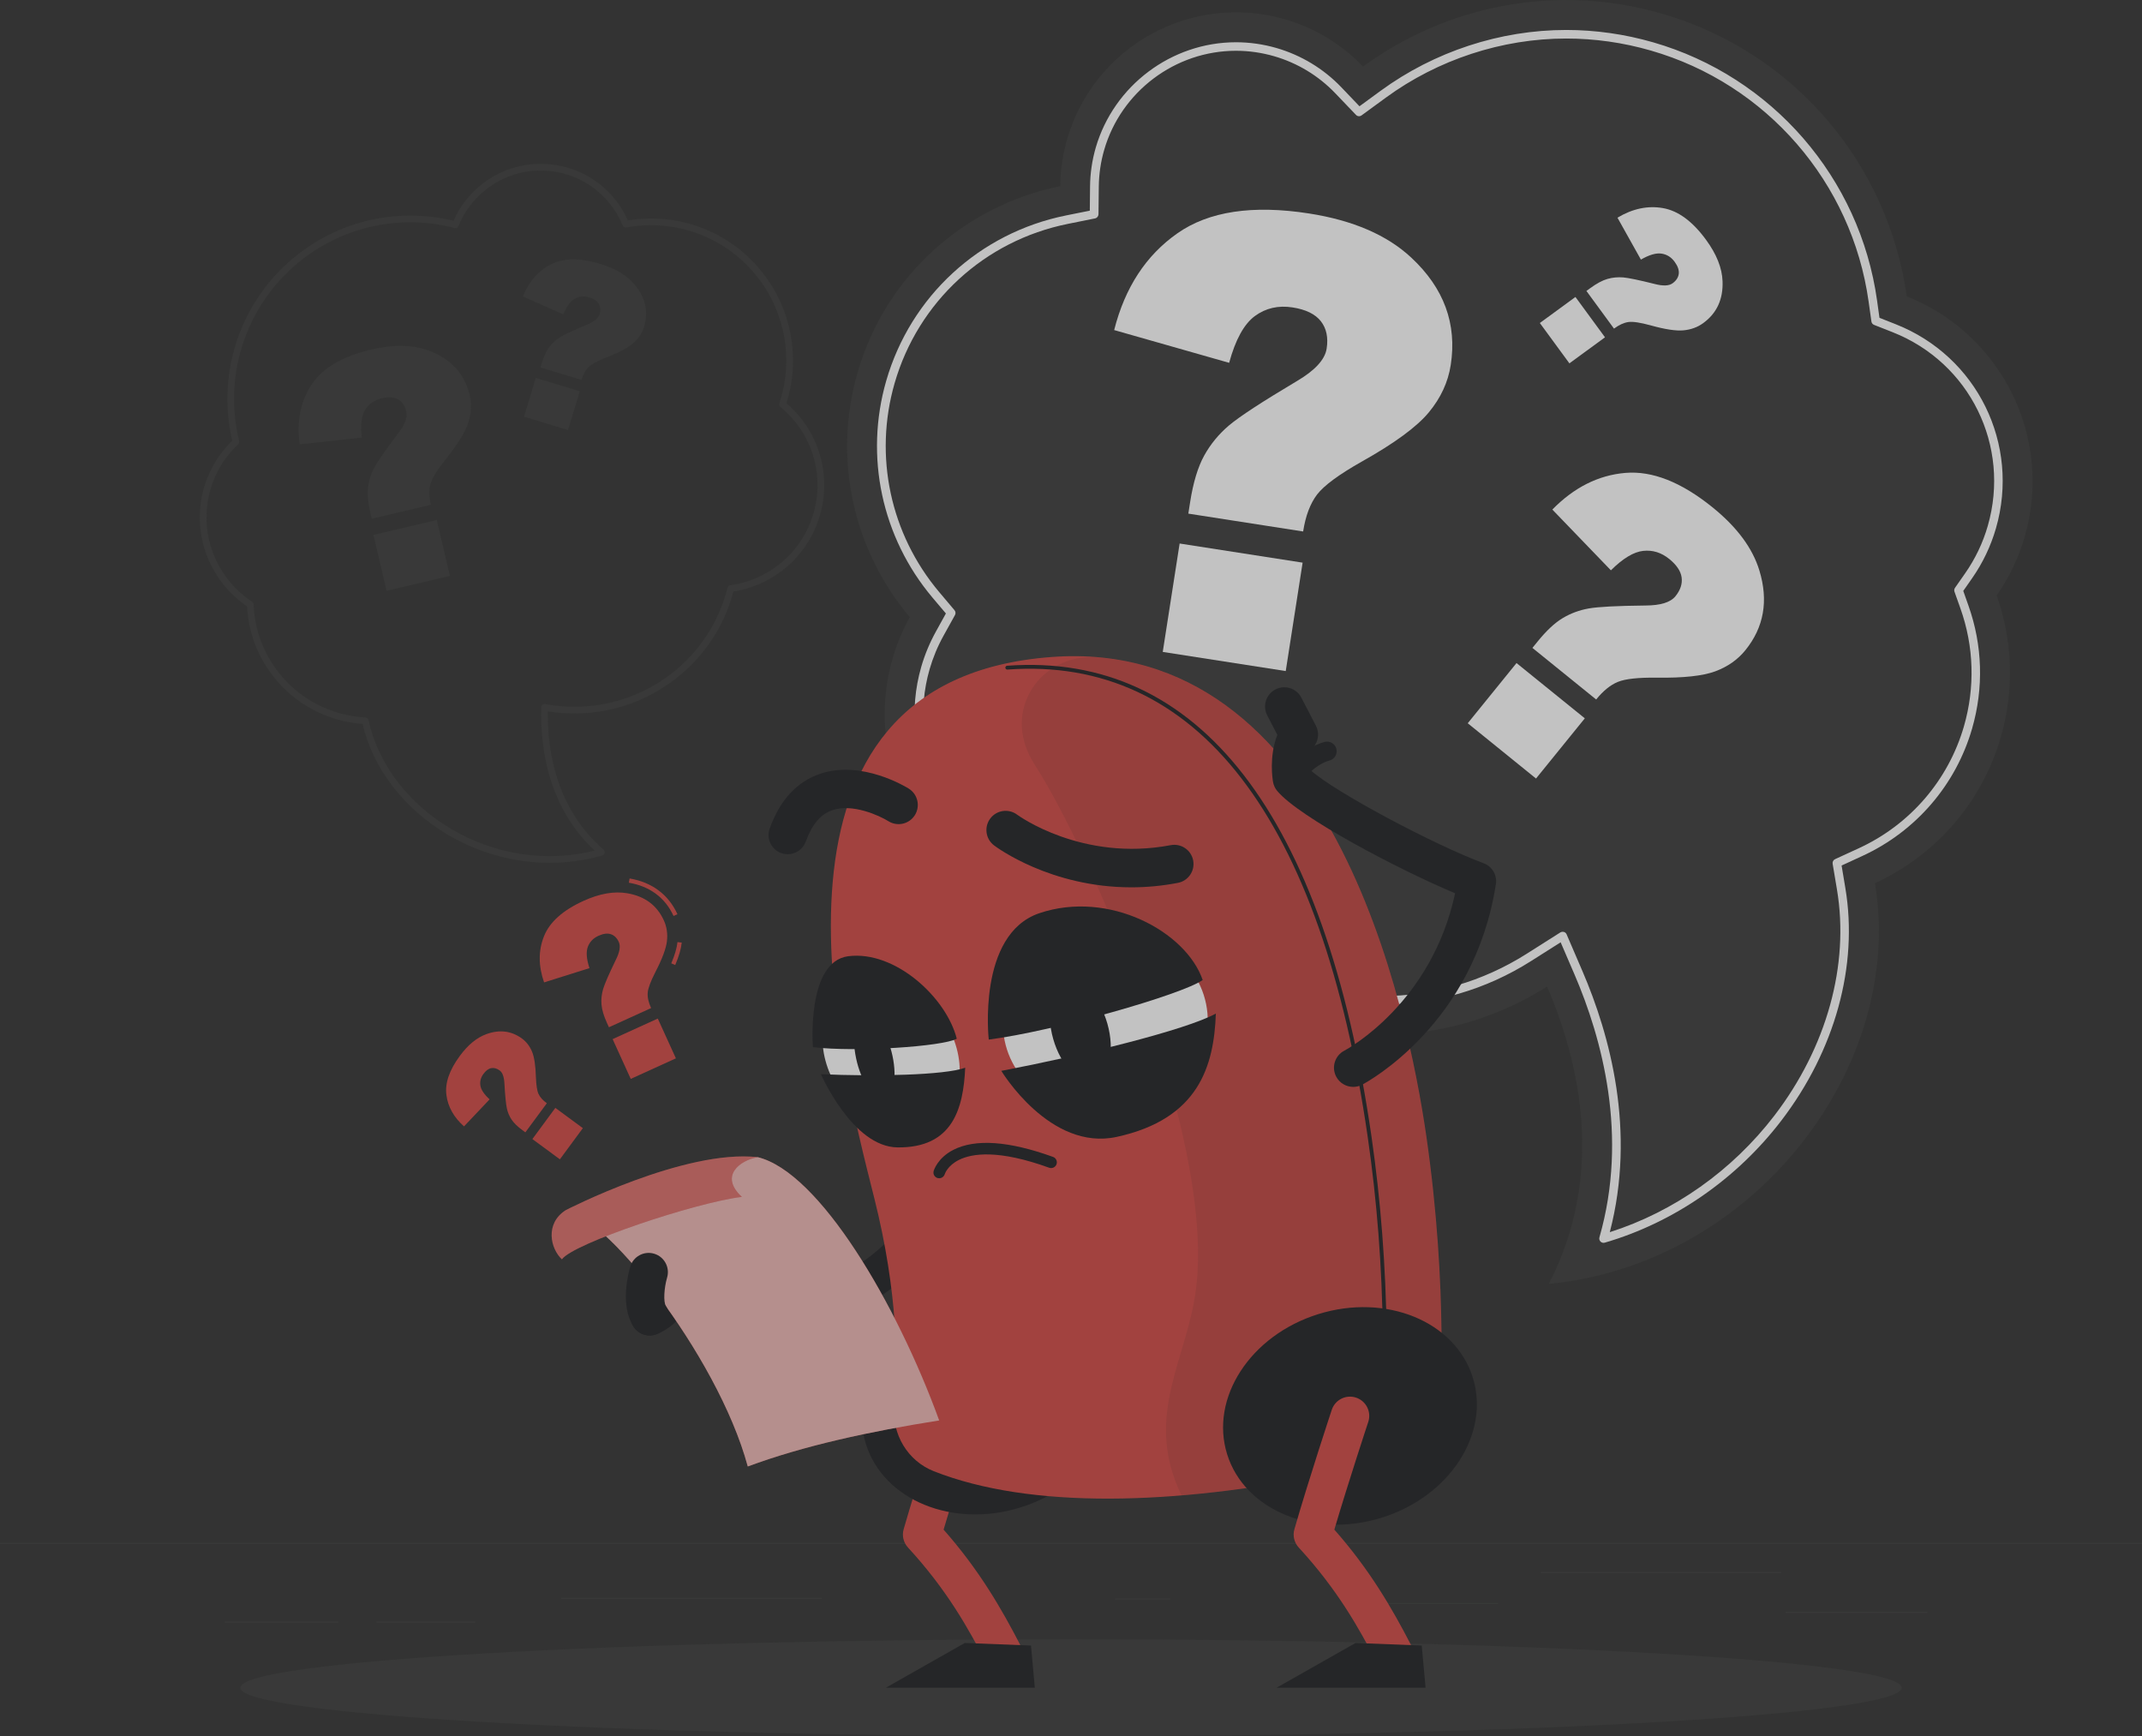 <svg width="438" height="355" viewBox="0 0 438 355" fill="none" xmlns="http://www.w3.org/2000/svg">
<rect x="0" y="0" width="438" height="355" fill="#333333" stroke="none"/>
<g opacity="0.7" clip-path="url(#clip0_1207_10499)">
<path opacity="0.2" d="M438.003 315.465H0.003V315.684H438.003V315.465Z" fill="#5D5F5E"/>
<path opacity="0.2" d="M394.115 329.561H365.102V329.779H394.115V329.561Z" fill="#5D5F5E"/>
<path opacity="0.2" d="M239.344 326.811H228.052V327.029H239.344V326.811Z" fill="#5D5F5E"/>
<path opacity="0.2" d="M306.313 327.738H282.539V327.957H306.313V327.738Z" fill="#5D5F5E"/>
<path opacity="0.2" d="M364.226 321.428H315.074V321.647H364.226V321.428Z" fill="#5D5F5E"/>
<path opacity="0.2" d="M69.199 331.557H45.959V331.776H69.199V331.557Z" fill="#5D5F5E"/>
<path opacity="0.2" d="M97.143 331.557H76.995V331.776H97.143V331.557Z" fill="#5D5F5E"/>
<path opacity="0.2" d="M168.028 326.705H114.759V326.924H168.028V326.705Z" fill="#5D5F5E"/>
<path opacity="0.2" d="M409.143 150.675C411.99 140.8 411.474 130.75 408.276 121.75C410.773 118.178 412.744 114.142 414.023 109.721C419.892 89.393 409.196 68.224 389.898 60.599C386.175 33.968 367.262 10.698 339.747 2.766C317.996 -3.502 295.684 1.208 278.716 13.613C274.467 9.174 269.036 5.751 262.711 3.93C243.632 -1.568 223.703 9.428 218.202 28.496C217.282 31.683 216.835 34.895 216.8 38.065C197.598 41.934 181.156 56.073 175.357 76.182C170.144 94.243 174.761 112.812 186.035 126.18C184.581 128.815 183.381 131.643 182.513 134.654C176.268 156.305 188.759 178.909 210.423 185.151C217.562 187.208 224.807 187.217 231.534 185.554C239.497 196.523 251.034 205.033 265.068 209.077C283.14 214.286 301.632 211.047 316.349 201.715C322.936 217.027 328.35 239.999 316.699 262.524C359.045 258.375 389.635 217.78 383.398 180.581C395.478 175.022 405.166 164.455 409.143 150.675Z" fill="#5D5F5E"/>
<path d="M327.903 254.119C327.675 254.119 327.447 254.032 327.281 253.865C327.053 253.638 326.965 253.314 327.053 252.999C333.018 232.233 327.578 212.325 321.972 199.28L319.125 192.67L313.046 196.523C303.874 202.344 293.318 205.417 282.535 205.417C277.217 205.417 271.909 204.664 266.749 203.176C254.459 199.63 243.991 192.285 236.474 181.937L234.048 178.593L230.036 179.591C224.149 181.053 217.956 180.939 212.095 179.25C203.195 176.685 195.828 170.81 191.343 162.703C186.867 154.597 185.815 145.238 188.382 136.334C189.1 133.848 190.108 131.423 191.378 129.129L193.419 125.435L190.695 122.213C180.305 109.896 176.758 93.314 181.216 77.862C186.21 60.572 200.296 47.615 217.982 44.052L222.844 43.072L222.896 38.116C222.923 35.42 223.317 32.75 224.062 30.176C227.75 17.508 239.532 8.64 252.724 8.64C255.51 8.64 258.296 9.033 261.002 9.813C266.057 11.275 270.647 14.05 274.274 17.841L277.988 21.728L282.324 18.558C293.301 10.539 306.765 6.127 320.255 6.127C326.247 6.127 332.23 6.976 338.047 8.657C362.356 15.661 380.322 36.383 383.826 61.447L384.317 64.984L387.646 66.297C404.29 72.872 413.102 90.81 408.135 108.022C407.075 111.681 405.437 115.113 403.256 118.239L401.452 120.821L402.503 123.798C405.402 131.948 405.656 140.659 403.256 148.976C399.927 160.497 391.754 169.987 380.83 175.012L376.573 176.973L377.344 181.596C380.007 197.468 375.224 214.802 364.222 229.16C355.059 241.119 342.251 249.969 328.148 254.084C328.069 254.11 327.981 254.119 327.903 254.119ZM319.537 190.517C319.624 190.517 319.712 190.526 319.8 190.552C320.045 190.631 320.246 190.806 320.343 191.042L323.593 198.597C329.182 211.58 334.586 231.243 329.173 251.939C342.322 247.746 354.226 239.324 362.837 228.092C373.542 214.119 378.202 197.275 375.627 181.885L374.742 176.606C374.681 176.212 374.882 175.835 375.242 175.669L380.112 173.428C390.58 168.613 398.403 159.525 401.592 148.495C403.887 140.528 403.642 132.194 400.865 124.384L399.656 120.988C399.559 120.725 399.603 120.427 399.761 120.191L401.828 117.232C403.904 114.264 405.464 110.999 406.462 107.532C411.175 91.196 402.818 74.168 387.015 67.926L383.213 66.429C382.924 66.315 382.714 66.052 382.67 65.737L382.101 61.693C378.693 37.311 361.217 17.149 337.574 10.338C331.906 8.701 326.081 7.878 320.255 7.878C307.133 7.878 294.036 12.176 283.375 19.968L278.417 23.592C278.058 23.855 277.568 23.811 277.27 23.487L273.021 19.049C269.605 15.477 265.286 12.868 260.529 11.493C257.98 10.758 255.361 10.382 252.733 10.382C240.311 10.382 229.221 18.725 225.779 30.675C225.078 33.1 224.71 35.612 224.684 38.143L224.622 43.807C224.613 44.218 224.324 44.577 223.921 44.656L218.359 45.777C201.312 49.209 187.743 61.693 182.933 78.353C178.641 93.244 182.049 109.213 192.07 121.084L195.18 124.77C195.416 125.05 195.451 125.444 195.276 125.759L192.937 129.979C191.728 132.159 190.774 134.461 190.09 136.825C187.655 145.273 188.654 154.159 192.902 161.854C197.16 169.55 204.15 175.126 212.603 177.569C218.166 179.171 224.044 179.276 229.633 177.893L234.223 176.755C234.565 176.667 234.933 176.798 235.143 177.087L237.92 180.913C245.199 190.946 255.344 198.063 267.257 201.495C272.259 202.94 277.41 203.666 282.561 203.666C293.012 203.666 303.234 200.681 312.135 195.043L319.081 190.639C319.204 190.569 319.37 190.517 319.537 190.517Z" fill="white"/>
<path d="M266.468 108.67L242.991 105.019L243.359 102.673C243.981 98.681 244.935 95.511 246.232 93.156C247.528 90.81 249.228 88.744 251.339 86.958C253.45 85.181 258.04 82.178 265.11 77.967C268.868 75.77 270.926 73.537 271.277 71.279C271.627 69.011 271.233 67.147 270.094 65.684C268.947 64.222 267.019 63.277 264.304 62.857C261.378 62.401 258.811 62.997 256.595 64.625C254.379 66.262 252.627 69.449 251.339 74.185L227.827 67.488C230.026 58.803 234.327 52.211 240.748 47.711C247.169 43.203 256.139 41.854 267.676 43.649C276.655 45.05 283.611 48.053 288.551 52.649C295.262 58.882 297.96 66.219 296.646 74.649C296.103 78.151 294.605 81.373 292.161 84.323C289.717 87.273 285.144 90.635 278.442 94.391C273.765 97.035 270.734 99.276 269.332 101.097C267.922 102.944 266.967 105.457 266.468 108.67ZM241.212 111.13L266.362 115.043L262.911 137.21L237.761 133.296L241.212 111.13Z" fill="white"/>
<path d="M326.387 143.024L313.352 132.474L314.412 131.17C316.208 128.955 317.916 127.353 319.545 126.381C321.166 125.409 322.944 124.753 324.863 124.411C326.781 124.07 330.653 123.868 336.461 123.807C339.536 123.798 341.586 123.168 342.602 121.907C343.618 120.647 344.038 119.369 343.863 118.073C343.688 116.777 342.838 115.516 341.332 114.291C339.711 112.978 337.933 112.426 335.997 112.636C334.061 112.846 331.862 114.168 329.4 116.611L317.426 104.188C321.849 99.671 326.816 97.167 332.335 96.694C337.854 96.221 343.811 98.576 350.214 103.759C355.199 107.795 358.379 112.093 359.763 116.655C361.646 122.835 360.691 128.272 356.889 132.956C355.313 134.899 353.254 136.335 350.722 137.272C348.182 138.208 344.196 138.637 338.774 138.559C334.981 138.515 332.335 138.804 330.828 139.425C329.313 140.038 327.832 141.238 326.387 143.024ZM310.102 135.573L324.066 146.876L314.088 159.185L300.125 147.882L310.102 135.573Z" fill="white"/>
<path d="M330.033 67.192L324.392 59.488L325.163 58.928C326.477 57.965 327.65 57.334 328.684 57.036C329.718 56.739 330.787 56.634 331.899 56.721C333.003 56.818 335.167 57.264 338.373 58.07C340.063 58.507 341.281 58.464 342.026 57.912C342.77 57.369 343.182 56.721 343.278 55.986C343.366 55.242 343.086 54.428 342.437 53.535C341.737 52.572 340.834 52.011 339.739 51.854C338.644 51.687 337.243 52.099 335.534 53.079L330.743 44.509C333.835 42.661 336.927 42.005 340.037 42.548C343.147 43.09 346.082 45.244 348.85 49.026C351.005 51.968 352.135 54.795 352.231 57.509C352.371 61.186 351.057 64.04 348.28 66.062C347.133 66.903 345.792 67.393 344.259 67.542C342.726 67.691 340.475 67.35 337.497 66.518C335.412 65.949 333.914 65.721 332.994 65.844C332.074 65.966 331.093 66.413 330.033 67.192ZM322.149 60.722L328.194 68.969L320.914 74.292L314.87 66.045L322.149 60.722Z" fill="white"/>
<path opacity="0.2" d="M112.423 176.423C105.179 176.423 97.89 174.445 91.434 170.593C82.543 165.296 76.262 157.093 74.133 148.014C66.915 147.498 60.266 143.952 55.834 138.244C52.619 134.112 50.788 129.192 50.516 123.974C48.615 122.678 46.933 121.103 45.514 119.29C38.603 110.405 39.47 97.929 47.485 90.103C44.148 75.868 49.412 60.941 60.967 51.967C70.034 44.929 81.579 42.451 92.739 45.139C94.036 42.18 96.059 39.588 98.617 37.601C102.726 34.406 107.842 33.005 113.01 33.653C118.178 34.301 122.786 36.918 125.975 41.033C126.938 42.276 127.744 43.624 128.393 45.06C138.931 43.335 149.487 47.45 156.048 55.898C161.917 63.445 163.687 73.337 160.813 82.451C161.961 83.431 163.003 84.517 163.914 85.69C171.369 95.276 169.635 109.144 160.034 116.594C157.108 118.87 153.639 120.367 149.977 120.954C148.068 128.098 143.977 134.27 138.116 138.813C130.723 144.556 121.253 146.955 112.02 145.449C111.924 153.95 113.904 165.48 123.426 173.727C123.618 173.893 123.697 174.147 123.645 174.392C123.592 174.637 123.408 174.839 123.163 174.909C119.676 175.915 116.05 176.414 112.423 176.423ZM83.857 45.454C75.947 45.454 68.229 48.063 61.799 53.053C50.569 61.781 45.505 76.349 48.904 90.164C48.966 90.4 48.887 90.654 48.712 90.829C40.95 98.148 40.039 110.019 46.592 118.45C47.984 120.245 49.658 121.786 51.55 123.029C51.734 123.151 51.848 123.353 51.856 123.58C52.049 128.632 53.801 133.412 56.902 137.413C61.203 142.945 67.695 146.325 74.711 146.684C75.018 146.701 75.281 146.92 75.351 147.226C77.287 156.13 83.401 164.219 92.135 169.419C101.14 174.786 111.801 176.397 121.595 173.919C112.195 165.13 110.443 153.206 110.671 144.618C110.68 144.416 110.767 144.224 110.925 144.101C111.083 143.978 111.284 143.926 111.486 143.961C120.587 145.668 129.987 143.401 137.284 137.736C143.013 133.28 146.99 127.213 148.768 120.175C148.838 119.903 149.066 119.702 149.338 119.658C152.921 119.168 156.328 117.732 159.193 115.508C168.189 108.522 169.819 95.522 162.828 86.531C161.882 85.314 160.787 84.193 159.578 83.204C159.359 83.02 159.272 82.722 159.359 82.46C162.285 73.661 160.638 64.049 154.953 56.739C148.593 48.562 138.3 44.64 128.086 46.505C127.762 46.566 127.447 46.391 127.324 46.093C126.702 44.578 125.878 43.16 124.88 41.873C121.91 38.056 117.627 35.614 112.826 35.018C108.026 34.414 103.269 35.719 99.45 38.687C96.927 40.648 94.956 43.248 93.764 46.207C93.633 46.531 93.282 46.697 92.958 46.618C89.936 45.839 86.879 45.454 83.857 45.454Z" fill="#5D5F5E"/>
<path opacity="0.2" d="M88.115 103.217L76.017 106.063L75.728 104.854C75.246 102.797 75.08 101.072 75.246 99.68C75.413 98.288 75.833 96.949 76.508 95.671C77.182 94.393 78.82 92.038 81.413 88.606C82.806 86.802 83.358 85.314 83.087 84.15C82.815 82.985 82.254 82.154 81.413 81.672C80.572 81.191 79.451 81.112 78.049 81.436C76.543 81.795 75.413 82.583 74.659 83.808C73.906 85.034 73.687 86.925 73.994 89.473L61.283 90.856C60.635 86.216 61.423 82.171 63.648 78.731C65.873 75.281 69.955 72.865 75.903 71.464C80.529 70.379 84.497 70.466 87.791 71.727C92.267 73.425 95.018 76.454 96.043 80.797C96.472 82.6 96.375 84.456 95.78 86.365C95.175 88.273 93.625 90.803 91.111 93.946C89.367 96.152 88.334 97.833 88.018 98.989C87.694 100.153 87.729 101.563 88.115 103.217ZM76.359 109.372L89.315 106.325L92.004 117.75L79.048 120.797L76.359 109.372Z" fill="#5D5F5E"/>
<path opacity="0.2" d="M118.914 77.679L110.513 75.132L110.767 74.291C111.205 72.864 111.714 71.752 112.309 70.965C112.905 70.168 113.632 69.503 114.499 68.96C115.366 68.417 117.197 67.559 120.001 66.386C121.49 65.773 122.357 65.064 122.602 64.259C122.848 63.453 122.804 62.744 122.462 62.149C122.12 61.553 121.463 61.107 120.491 60.809C119.449 60.494 118.476 60.573 117.583 61.054C116.689 61.536 115.883 62.613 115.165 64.276L106.913 60.608C108.166 57.544 110.084 55.355 112.66 54.042C115.244 52.729 118.59 52.694 122.716 53.946C125.931 54.917 128.314 56.379 129.882 58.323C132.01 60.949 132.615 63.768 131.704 66.789C131.327 68.041 130.609 69.144 129.566 70.098C128.524 71.052 126.676 72.041 124.03 73.075C122.182 73.801 120.955 74.458 120.351 75.053C119.746 75.657 119.265 76.533 118.914 77.679ZM109.559 77.268L118.555 79.999L116.146 87.931L107.15 85.2L109.559 77.268Z" fill="#5D5F5E"/>
<path opacity="0.2" d="M219.001 355C312.805 355 388.849 350.563 388.849 345.09C388.849 339.617 312.805 335.18 219.001 335.18C125.197 335.18 49.153 339.617 49.153 345.09C49.153 350.563 125.197 355 219.001 355Z" fill="#5D5F5E"/>
<path d="M138.069 197.312L137.263 196.971C137.99 195.264 138.402 193.837 138.533 192.628L139.401 192.725C139.269 194.02 138.831 195.518 138.069 197.312ZM137.728 187.288C136.028 183.559 132.866 181.204 128.591 180.486L128.74 179.619C133.321 180.39 136.703 182.92 138.525 186.929L137.728 187.288Z" fill="#D24944"/>
<path d="M133.137 206.119L124.517 210.041L124.123 209.183C123.457 207.721 123.081 206.452 122.993 205.384C122.905 204.316 123.028 203.256 123.335 202.206C123.65 201.155 124.517 199.15 125.954 196.2C126.725 194.642 126.918 193.451 126.541 192.619C126.164 191.788 125.621 191.254 124.92 191.017C124.219 190.781 123.37 190.886 122.371 191.341C121.294 191.831 120.575 192.593 120.19 193.617C119.813 194.65 119.927 196.095 120.532 197.951L111.255 200.866C110.081 197.496 110.072 194.362 111.228 191.455C112.376 188.548 115.074 186.132 119.305 184.206C122.599 182.709 125.577 182.184 128.232 182.639C131.832 183.243 134.337 185.099 135.748 188.198C136.335 189.485 136.545 190.886 136.378 192.401C136.212 193.915 135.424 196.034 134.013 198.756C133.041 200.665 132.515 202.066 132.445 202.985C132.366 203.895 132.603 204.937 133.137 206.119ZM125.271 212.466L134.504 208.264L138.209 216.397L128.976 220.599L125.271 212.466Z" fill="#D24944"/>
<path d="M111.816 225.581L107.427 231.526L106.832 231.088C105.815 230.344 105.08 229.626 104.615 228.926C104.151 228.234 103.827 227.464 103.643 226.623C103.459 225.783 103.293 224.084 103.144 221.537C103.074 220.18 102.758 219.296 102.18 218.875C101.602 218.455 101.032 218.298 100.463 218.394C99.894 218.499 99.359 218.893 98.851 219.584C98.308 220.329 98.098 221.117 98.229 221.966C98.361 222.815 98.991 223.752 100.113 224.785L94.883 230.309C92.798 228.453 91.598 226.317 91.283 223.901C90.959 221.484 91.878 218.814 94.033 215.89C95.706 213.614 97.537 212.126 99.517 211.425C102.198 210.471 104.615 210.786 106.753 212.362C107.638 213.019 108.312 213.894 108.776 214.988C109.241 216.083 109.512 217.834 109.582 220.215C109.644 221.887 109.819 223.043 110.125 223.69C110.441 224.365 111.001 224.986 111.816 225.581ZM108.864 232.9L113.559 226.527L119.183 230.668L114.488 237.041L108.864 232.9Z" fill="#D24944"/>
<path d="M205.063 341.938C203.644 341.938 202.268 341.168 201.568 339.82C198.046 333.026 193.622 325.051 185.668 316.419C184.74 315.412 184.398 313.985 184.783 312.672C187.736 302.42 192.378 288.404 192.422 288.264C193.105 286.206 195.33 285.086 197.389 285.769C199.448 286.451 200.569 288.675 199.886 290.732C199.842 290.864 195.847 302.936 192.948 312.759C200.262 321.05 204.774 328.92 208.558 336.213C209.557 338.139 208.803 340.511 206.876 341.501C206.289 341.798 205.667 341.938 205.063 341.938Z" fill="#D24944"/>
<path d="M211.606 345.089H181.13L197.283 335.932L210.818 336.457L211.606 345.089Z" fill="#202124"/>
<path d="M208.688 308.219C222.56 303.886 230.892 291.058 227.299 279.566C223.705 268.075 209.546 262.272 195.674 266.604C181.802 270.937 173.47 283.765 177.063 295.256C180.657 306.748 194.816 312.551 208.688 308.219Z" fill="#202124"/>
<path d="M132.845 273.074C131.303 273.074 129.84 272.163 129.209 270.649C128.377 268.644 129.332 266.35 131.338 265.518C133.624 264.573 133.94 262.244 133.94 262.218C134.106 260.467 135.42 259.031 137.155 258.716C138.092 258.55 138.994 258.278 140.045 257.981C145.372 256.422 151.959 254.496 172.729 260.309C193.21 248.858 193.446 227.392 193.446 226.464C193.446 224.302 195.198 222.533 197.362 222.533C197.362 222.533 197.371 222.533 197.38 222.533C199.535 222.533 201.295 224.267 201.304 226.429C201.313 227.567 201.182 254.514 174.989 268.013C174.096 268.477 173.062 268.574 172.098 268.294C152.31 262.577 146.729 264.205 142.253 265.518C141.859 265.632 141.456 265.755 141.044 265.869C140.072 268.364 138.057 271.244 134.351 272.776C133.861 272.977 133.353 273.074 132.845 273.074Z" fill="#202124"/>
<path d="M178.774 244.98C171.319 215.372 151.46 138.997 215.102 134.33C272.199 130.146 287.871 206.092 291.673 232.408C293.889 247.746 294.643 261.649 294.765 272.522C294.932 286.538 285.077 298.628 271.323 301.421C240.217 307.733 210.774 308.635 190.95 300.817C185.589 298.698 182.348 293.244 182.865 287.51C183.636 278.992 183.653 264.363 178.774 244.98Z" fill="#D24944"/>
<path opacity="0.1" d="M291.672 232.4C288.081 207.606 273.96 138.69 224.518 134.383C218.763 133.884 213.087 136.711 210.441 141.842C208.233 146.114 208.304 151.288 211.606 156.409C222.504 173.297 248.494 231.664 244.57 263.47C242.783 277.941 233.699 289.497 241.6 305.763C251.14 304.975 261.144 303.496 271.332 301.421C285.085 298.637 294.94 286.547 294.774 272.522C294.642 261.649 293.898 247.738 291.672 232.4Z" fill="#202124"/>
<path d="M283.157 272.907C282.938 272.907 282.763 272.732 282.763 272.521C282.606 258.996 281.563 245.513 279.671 232.46C270.21 167.107 244.736 134.05 205.999 136.904C205.789 136.93 205.596 136.755 205.579 136.545C205.561 136.326 205.728 136.142 205.938 136.124C245.139 133.235 270.911 166.521 280.442 232.355C282.334 245.443 283.376 258.961 283.543 272.521C283.552 272.732 283.376 272.907 283.157 272.907Z" fill="#202124"/>
<path d="M282.554 310.316C296.426 305.984 304.758 293.156 301.165 281.664C297.571 270.173 283.413 264.369 269.541 268.702C255.668 273.035 247.336 285.863 250.929 297.354C254.523 308.846 268.682 314.649 282.554 310.316Z" fill="#202124"/>
<path d="M284.963 341.938C283.544 341.938 282.169 341.168 281.468 339.82C277.946 333.026 273.523 325.051 265.569 316.419C264.64 315.412 264.298 313.985 264.684 312.672C267.636 302.42 272.279 288.404 272.323 288.264C273.006 286.206 275.222 285.086 277.289 285.769C279.348 286.451 280.469 288.675 279.786 290.732C279.742 290.864 275.748 302.936 272.848 312.759C280.163 321.05 284.674 328.92 288.458 336.213C289.457 338.139 288.704 340.511 286.777 341.501C286.181 341.798 285.568 341.938 284.963 341.938Z" fill="#D24944"/>
<path d="M276.712 222.236C275.301 222.236 273.935 221.474 273.225 220.135C272.218 218.217 272.954 215.845 274.872 214.838C275.625 214.435 292.734 205.094 297.543 182.647C286.137 177.876 265.639 167.117 261.154 161.706C260.716 161.181 260.427 160.551 260.313 159.885C260.208 159.299 259.472 154.65 261.189 150.255L259.122 146.263C258.123 144.337 258.876 141.964 260.803 140.966C262.731 139.968 265.105 140.721 266.103 142.647L269.082 148.39C269.721 149.616 269.66 151.096 268.933 152.269C267.995 153.783 267.873 155.998 267.952 157.443C272.997 162.004 293.391 172.798 303.368 176.501C305.12 177.149 306.171 178.944 305.882 180.782C301.441 209.471 279.48 221.29 278.542 221.78C277.947 222.087 277.325 222.236 276.712 222.236Z" fill="#202124"/>
<path d="M264.175 161.164C263.807 161.164 263.43 161.059 263.097 160.84C262.186 160.244 261.932 159.028 262.528 158.126C262.659 157.916 265.909 153.022 270.85 151.7C271.893 151.42 272.979 152.041 273.259 153.092C273.539 154.143 272.917 155.219 271.866 155.499C268.415 156.427 265.839 160.244 265.813 160.28C265.445 160.849 264.814 161.164 264.175 161.164Z" fill="#202124"/>
<path d="M291.507 345.089H261.031L277.184 335.932L290.718 336.457L291.507 345.089Z" fill="#202124"/>
<path d="M227.689 227.789C239.217 226.769 247.817 217.536 246.898 207.167C245.979 196.798 235.89 189.219 224.362 190.239C212.835 191.259 204.235 200.492 205.154 210.861C206.072 221.23 216.162 228.809 227.689 227.789Z" fill="white"/>
<path d="M223.771 220.936C226.828 220.066 228.021 214.852 226.435 209.291C224.85 203.729 221.086 199.927 218.03 200.797C214.973 201.667 213.78 206.881 215.365 212.443C216.951 218.004 220.714 221.806 223.771 220.936Z" fill="#202124"/>
<path d="M202.182 212.562C215.41 210.864 241.611 203.396 245.929 200.384C242.522 190.439 226.693 181.93 212.528 186.718C199.755 191.043 202.182 212.562 202.182 212.562Z" fill="#202124"/>
<path d="M204.749 218.954C221.165 215.837 242.513 210.602 248.619 207.24C248.242 217.947 245.133 228.794 228.366 232.454C214.674 235.456 204.749 218.954 204.749 218.954Z" fill="#202124"/>
<path d="M191.222 229.242C197.161 225.315 197.944 216.041 192.971 208.529C187.997 201.017 179.151 198.11 173.211 202.037C167.272 205.965 166.489 215.238 171.462 222.751C176.436 230.263 185.282 233.17 191.222 229.242Z" fill="white"/>
<path d="M182.503 215.907C183.502 220.599 182.643 224.512 180.585 224.644C178.526 224.784 176.047 221.089 175.057 216.397C174.059 211.704 174.917 207.791 176.976 207.66C179.025 207.528 181.505 211.214 182.503 215.907Z" fill="#202124"/>
<path d="M166.22 214.111C175.094 215.162 192.719 213.989 195.645 212.387C193.481 203.895 182.987 194.291 173.447 195.516C164.845 196.637 166.22 214.111 166.22 214.111Z" fill="#202124"/>
<path d="M167.865 219.635C178.894 220.134 193.243 219.854 197.369 218.305C196.992 226.718 194.785 234.737 183.519 234.606C174.313 234.501 167.865 219.635 167.865 219.635Z" fill="#202124"/>
<path d="M231.342 181.429C214.794 181.429 203.801 173.261 203.257 172.85C201.532 171.537 201.19 169.077 202.504 167.343C203.809 165.619 206.271 165.277 207.997 166.582C208.189 166.722 221.25 176.247 239.392 172.806C241.53 172.403 243.58 173.804 243.983 175.932C244.386 178.059 242.984 180.116 240.855 180.519C237.518 181.158 234.338 181.429 231.342 181.429Z" fill="#202124"/>
<path d="M161.078 174.663C160.64 174.663 160.185 174.593 159.747 174.435C157.706 173.7 156.646 171.45 157.382 169.41C159.467 163.614 162.918 159.85 167.648 158.23C176.224 155.28 185.457 161.014 185.843 161.259C187.674 162.415 188.226 164.84 187.069 166.679C185.913 168.508 183.495 169.06 181.656 167.904C179.869 166.792 174.323 164.218 170.18 165.663C167.797 166.495 166.028 168.587 164.775 172.063C164.197 173.665 162.69 174.663 161.078 174.663Z" fill="#202124"/>
<path d="M192.045 240.917C191.94 240.917 191.826 240.9 191.721 240.874C191.099 240.69 190.74 240.059 190.915 239.438C190.941 239.333 191.686 236.785 194.91 235.122C199.421 232.802 206.289 233.283 215.329 236.549C215.942 236.768 216.258 237.451 216.039 238.055C215.82 238.667 215.145 238.983 214.532 238.764C204.169 235.008 198.781 235.822 196.092 237.162C193.744 238.335 193.21 240.007 193.184 240.077C193.026 240.585 192.553 240.917 192.045 240.917Z" fill="#202124"/>
<path d="M154.946 236.602C132.082 238.65 115.71 248.114 115.71 248.114C122.481 246.836 146.685 276.768 152.905 299.845C164.381 295.59 177.766 292.692 192.045 290.434C183.398 266.647 167.587 239.692 154.946 236.602Z" fill="#D24944"/>
<path opacity="0.6" d="M154.946 236.602C132.082 238.65 115.71 248.114 115.71 248.114C122.481 246.836 146.685 276.768 152.905 299.845C164.381 295.59 177.766 292.692 192.045 290.434C183.398 266.647 167.587 239.692 154.946 236.602Z" fill="white"/>
<path d="M154.944 236.602C139.982 234.913 115.69 247.432 115.69 247.432C111.389 250.172 112.554 255.32 114.902 257.491C117.153 254.26 142.259 245.856 151.703 244.726C147.007 240.384 151.37 237.232 154.944 236.602Z" fill="#D24944"/>
<path opacity="0.2" d="M154.944 236.602C139.982 234.913 115.69 247.432 115.69 247.432C111.389 250.172 112.554 255.32 114.902 257.491C117.153 254.26 142.259 245.856 151.703 244.726C147.007 240.384 151.37 237.232 154.944 236.602Z" fill="white"/>
<path d="M132.854 273.074C131.566 273.074 130.314 272.443 129.56 271.288C126.713 266.928 128.491 260.265 128.877 258.979C129.499 256.904 131.689 255.722 133.765 256.343C135.841 256.965 137.024 259.145 136.411 261.22C135.771 263.417 135.64 266.227 136.148 266.998C137.33 268.81 136.822 271.244 135 272.434C134.334 272.872 133.59 273.074 132.854 273.074Z" fill="#202124"/>
</g>
<defs>
<clipPath id="clip0_1207_10499">
<rect width="438" height="355" fill="white"/>
</clipPath>
</defs>
</svg>
